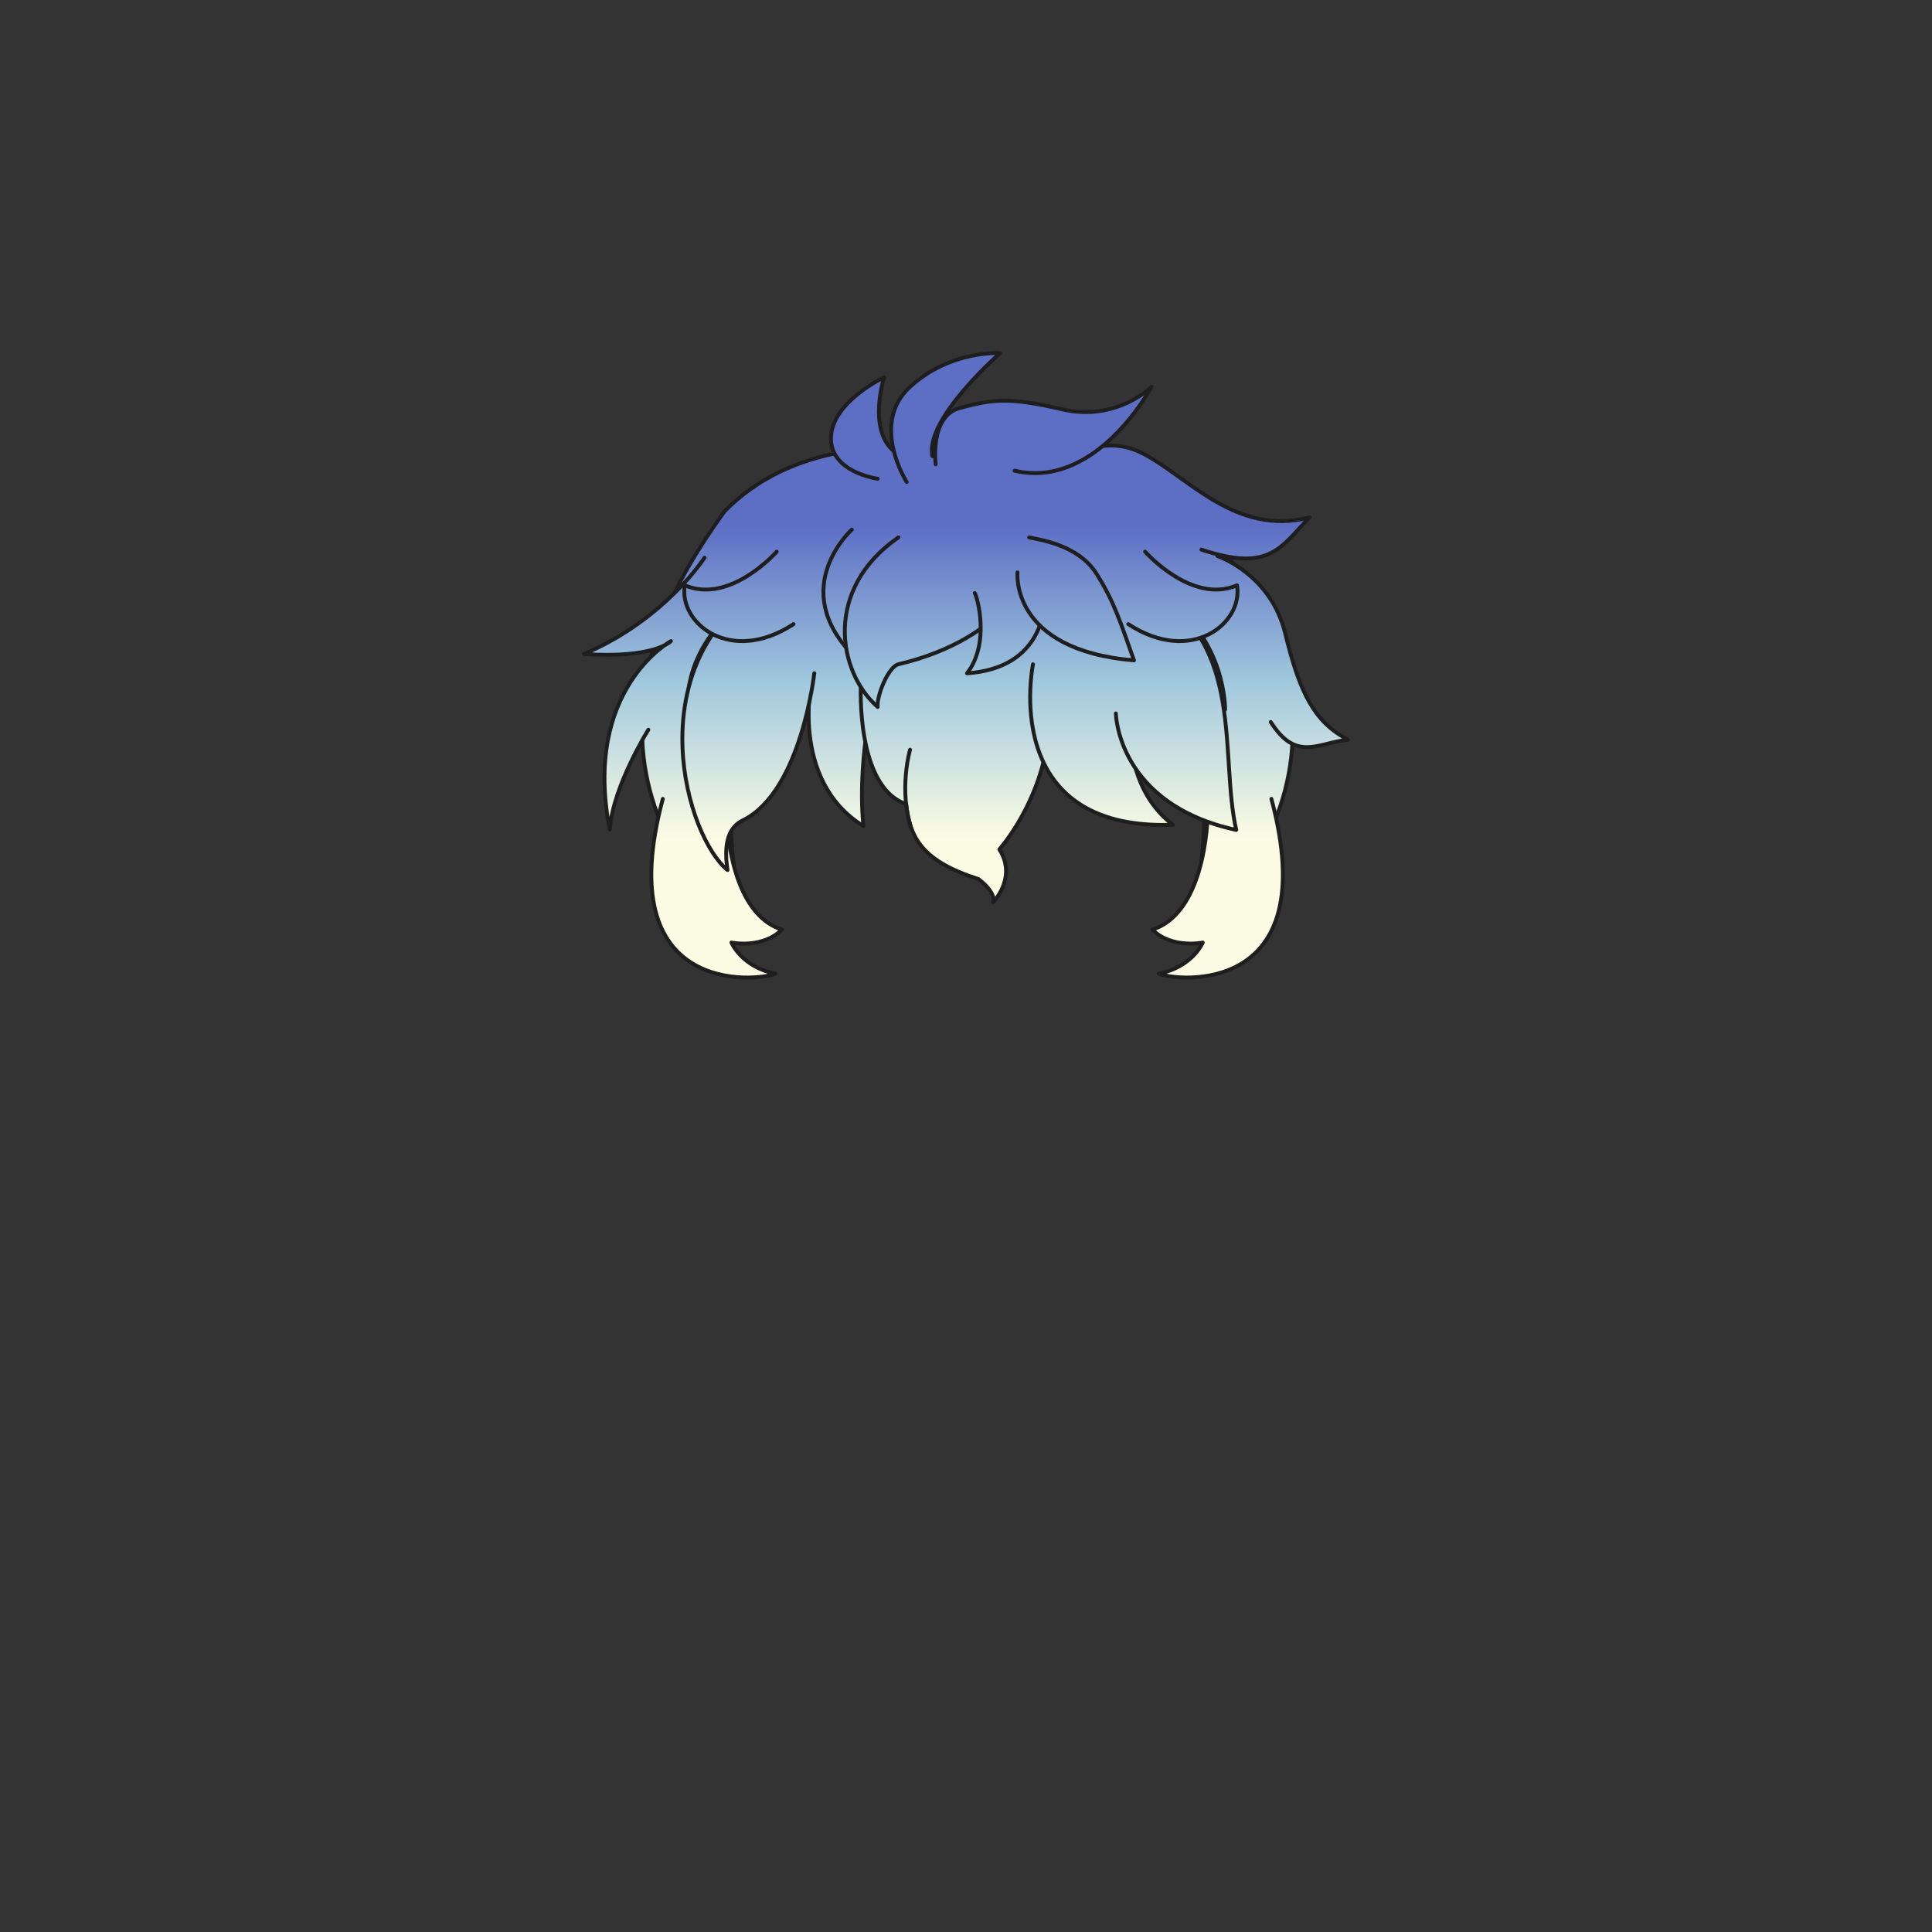 <svg xmlns="http://www.w3.org/2000/svg" width="500" height="500" version="1.1"><rect width="100%" height="100%" fill="#333333" stroke="none"/><g id="x198"><g><linearGradient id="hair1XMLID_4019_" gradientUnits="userSpaceOnUse" x1="250.367" y1="217" x2="250.367" y2="136"><stop offset="0" style="stop-color:#FCFCE4"></stop><stop offset="0.5" style="stop-color:#A0C8DD"></stop><stop offset="1" style="stop-color:#5D6EC5"></stop></linearGradient><path style="fill:url(#hair1XMLID_4019_);stroke:#1E1E1E;stroke-linecap:round;stroke-linejoin:round;" d="M312.158,137.843c-17.105-17.505-41.811-23.971-61.792-20.231c-19.98-3.739-45.795-2.739-62.9,14.767c-13.735,19.095-21.285,35.781-21.285,56.8c0,24.494,15.344,44.594,26.063,48.78c-7.366-33.656-0.486-59.627,5.109-68.842c1.808-2.168,29.517-5.519,53.014-5.647c23.498,0.128,51.207,3.479,53.015,5.647c5.596,9.215,12.476,35.186,5.109,68.842c10.719-4.187,26.063-24.286,26.063-48.78C334.553,168.159,325.284,151.275,312.158,137.843z"></path><g><linearGradient id="hair1XMLID_4020_" gradientUnits="userSpaceOnUse" x1="224.64" y1="217" x2="224.64" y2="136"><stop offset="0" style="stop-color:#FCFCE4"></stop><stop offset="0.5" style="stop-color:#A0C8DD"></stop><stop offset="1" style="stop-color:#5D6EC5"></stop></linearGradient><path style="fill:url(#hair1XMLID_4020_);stroke:#1E1E1E;stroke-linecap:round;stroke-linejoin:round;" d="M227.146,123.9c0,0-12.506-1.667-12.089-10.838c0.416-9.171,13.756-15.424,13.756-15.424s-5.419,16.675,5.42,20.843"></path><linearGradient id="hair1XMLID_4021_" gradientUnits="userSpaceOnUse" x1="244.727" y1="217" x2="244.727" y2="136"><stop offset="0" style="stop-color:#FCFCE4"></stop><stop offset="0.5" style="stop-color:#A0C8DD"></stop><stop offset="1" style="stop-color:#5D6EC5"></stop></linearGradient><path style="fill:url(#hair1XMLID_4021_);stroke:#1E1E1E;stroke-linecap:round;stroke-linejoin:round;" d="M234.649,124.734c0,0-9.588-15.008,0.834-24.596c10.422-9.587,23.345-8.753,23.345-8.753s-19.593,17.091-17.509,26.679"></path><linearGradient id="hair1XMLID_4022_" gradientUnits="userSpaceOnUse" x1="306.352" y1="217" x2="306.352" y2="136"><stop offset="0" style="stop-color:#FCFCE4"></stop><stop offset="0.5" style="stop-color:#A0C8DD"></stop><stop offset="1" style="stop-color:#5D6EC5"></stop></linearGradient><path style="fill:url(#hair1XMLID_4022_);stroke:#1E1E1E;stroke-linecap:round;stroke-linejoin:round;" d="M273.836,120.565c0,0,10.004-9.171,21.675-3.335c11.673,5.836,24.18,21.677,43.355,16.675c-7.504,7.92-10.422,14.173-27.931,8.337"></path><linearGradient id="hair1XMLID_4023_" gradientUnits="userSpaceOnUse" x1="270.015" y1="217" x2="270.015" y2="136"><stop offset="0" style="stop-color:#FCFCE4"></stop><stop offset="0.5" style="stop-color:#A0C8DD"></stop><stop offset="1" style="stop-color:#5D6EC5"></stop></linearGradient><path style="fill:url(#hair1XMLID_4023_);stroke:#1E1E1E;stroke-linecap:round;stroke-linejoin:round;" d="M242.153,120.148c0,0-1.639-12.485,6.282-14.57s12.181-3,26.354,0.335c14.173,3.335,23.227-5.807,23.227-5.807s-14.177,26.711-35.437,21.709"></path><linearGradient id="hair1XMLID_4024_" gradientUnits="userSpaceOnUse" x1="166.73" y1="217" x2="166.73" y2="136"><stop offset="0" style="stop-color:#FCFCE4"></stop><stop offset="0.5" style="stop-color:#A0C8DD"></stop><stop offset="1" style="stop-color:#5D6EC5"></stop></linearGradient><path style="fill:url(#hair1XMLID_4024_);stroke:#1E1E1E;stroke-linecap:round;stroke-linejoin:round;" d="M182.33,144.326c0,0-10.274,16.08-31.201,24.923c18.341,1.25,22.511-3.335,22.511-3.335s-22.929,12.506-15.841,48.772c0.833-11.255,10.004-25.845,10.004-25.845"></path><linearGradient id="hair1XMLID_4025_" gradientUnits="userSpaceOnUse" x1="331.988" y1="217" x2="331.988" y2="136"><stop offset="0" style="stop-color:#FCFCE4"></stop><stop offset="0.5" style="stop-color:#A0C8DD"></stop><stop offset="1" style="stop-color:#5D6EC5"></stop></linearGradient><path style="fill:url(#hair1XMLID_4025_);stroke:#1E1E1E;stroke-linecap:round;stroke-linejoin:round;" d="M315.104,143.909c0,0,13.757,4.585,17.509,20.009c3.752,15.425,7.503,22.928,16.258,27.513c-7.921,0.834-13.341,5.837-20.01-4.585"></path></g><g><g><linearGradient id="hair1XMLID_4026_" gradientUnits="userSpaceOnUse" x1="247.517" y1="217" x2="247.517" y2="136"><stop offset="0" style="stop-color:#FCFCE4"></stop><stop offset="0.5" style="stop-color:#A0C8DD"></stop><stop offset="1" style="stop-color:#5D6EC5"></stop></linearGradient><path style="fill:url(#hair1XMLID_4026_);stroke:#1E1E1E;stroke-linecap:round;stroke-linejoin:round;" d="M199.473,150.468c0,0-22.78,12.395-21.44,33.165c17.085,0,139.025,0,139.025,0s0.237-18.162-15.633-28.651"></path><linearGradient id="hair1XMLID_4027_" gradientUnits="userSpaceOnUse" x1="185.461" y1="217" x2="185.461" y2="136.001"><stop offset="0" style="stop-color:#FCFCE4"></stop><stop offset="0.5" style="stop-color:#A0C8DD"></stop><stop offset="1" style="stop-color:#5D6EC5"></stop></linearGradient><path style="fill:url(#hair1XMLID_4027_);stroke:#1E1E1E;stroke-linecap:round;stroke-linejoin:round;" d="M187.948,208.758c0,0-0.335,27.135,14.405,31.825c-5.024,5.024-13.064,3.35-13.064,3.35s2.68,6.365,11.39,8.04c-4.69,2.01-42.88,6.031-29.145-45.224"></path><linearGradient id="hair1XMLID_4028_" gradientUnits="userSpaceOnUse" x1="315.107" y1="217" x2="315.107" y2="136.001"><stop offset="0" style="stop-color:#FCFCE4"></stop><stop offset="0.5" style="stop-color:#A0C8DD"></stop><stop offset="1" style="stop-color:#5D6EC5"></stop></linearGradient><path style="fill:url(#hair1XMLID_4028_);stroke:#1E1E1E;stroke-linecap:round;stroke-linejoin:round;" d="M312.62,208.758c0,0,0.335,27.135-14.405,31.825c5.024,5.024,13.065,3.35,13.065,3.35s-2.681,6.365-11.391,8.04c4.69,2.01,42.88,6.031,29.146-45.224"></path><linearGradient id="hair1XMLID_4029_" gradientUnits="userSpaceOnUse" x1="217.539" y1="217" x2="217.539" y2="136"><stop offset="0" style="stop-color:#FCFCE4"></stop><stop offset="0.5" style="stop-color:#A0C8DD"></stop><stop offset="1" style="stop-color:#5D6EC5"></stop></linearGradient><path style="fill:url(#hair1XMLID_4029_);stroke:#1E1E1E;stroke-linecap:round;stroke-linejoin:round;" d="M210.729,174.253c-1.005,1.34-6.365,27.805,12.73,39.53c-1.005-9.381,0-22.11,2.345-33.165"></path><g><linearGradient id="hair1XMLID_4030_" gradientUnits="userSpaceOnUse" x1="247.056" y1="217" x2="247.056" y2="136"><stop offset="0" style="stop-color:#FCFCE4"></stop><stop offset="0.5" style="stop-color:#A0C8DD"></stop><stop offset="1" style="stop-color:#5D6EC5"></stop></linearGradient><path style="fill:url(#hair1XMLID_4030_);stroke:#1E1E1E;stroke-linecap:round;stroke-linejoin:round;" d="M222.789,177.268c0,0-1.341,26.465,11.725,30.82c1.005,8.71,4.021,14.74,18.76,19.43c5.025,4.021,3.686,6.03,3.686,6.03s6.364-6.365,1.675-13.735c9.045-10.72,17.085-31.154,10.05-44.22"></path><path style="fill:none;stroke:#1E1E1E;stroke-linecap:round;stroke-linejoin:round;" d="M235.523,194.023c0,0-3.015,10.386,0.335,20.436"></path></g><linearGradient id="hair1XMLID_4031_" gradientUnits="userSpaceOnUse" x1="193.661" y1="217" x2="193.661" y2="136"><stop offset="0" style="stop-color:#FCFCE4"></stop><stop offset="0.5" style="stop-color:#A0C8DD"></stop><stop offset="1" style="stop-color:#5D6EC5"></stop></linearGradient><path style="fill:url(#hair1XMLID_4031_);stroke:#1E1E1E;stroke-linecap:round;stroke-linejoin:round;" d="M210.729,174.253c0,0-3.35,30.149-18.09,37.854c-3.015,1.34-5.695,4.355-4.354,13.065c-10.721-8.71-22.78-51.255,7.369-72.36"></path><linearGradient id="hair1XMLID_4032_" gradientUnits="userSpaceOnUse" x1="285.065" y1="217" x2="285.065" y2="136"><stop offset="0" style="stop-color:#FCFCE4"></stop><stop offset="0.5" style="stop-color:#A0C8DD"></stop><stop offset="1" style="stop-color:#5D6EC5"></stop></linearGradient><path style="fill:url(#hair1XMLID_4032_);stroke:#1E1E1E;stroke-linecap:round;stroke-linejoin:round;" d="M267.344,171.908c0,0-9.045,43.215,36.18,41.54c-13.064-10.05-11.725-28.14-10.385-36.515"></path><linearGradient id="hair1XMLID_4033_" gradientUnits="userSpaceOnUse" x1="304.361" y1="217" x2="304.361" y2="136"><stop offset="0" style="stop-color:#FCFCE4"></stop><stop offset="0.5" style="stop-color:#A0C8DD"></stop><stop offset="1" style="stop-color:#5D6EC5"></stop></linearGradient><path style="fill:url(#hair1XMLID_4033_);stroke:#1E1E1E;stroke-linecap:round;stroke-linejoin:round;" d="M288.784,184.638c0,0,0.335,23.45,31.154,30.15c-4.354-19.096,2.346-47.905-21.774-61.64"></path><linearGradient id="hair1XMLID_4034_" gradientUnits="userSpaceOnUse" x1="223.973" y1="217" x2="223.973" y2="136"><stop offset="0" style="stop-color:#FCFCE4"></stop><stop offset="0.5" style="stop-color:#A0C8DD"></stop><stop offset="1" style="stop-color:#5D6EC5"></stop></linearGradient><path style="fill:url(#hair1XMLID_4034_);stroke:#1E1E1E;stroke-linecap:round;stroke-linejoin:round;" d="M220.443,137.068c0,0-16.75,15.075,0.335,32.495c4.021-8.71,14.07-19.43,14.07-19.43"></path><linearGradient id="hair1XMLID_4035_" gradientUnits="userSpaceOnUse" x1="242.822" y1="217" x2="242.822" y2="136"><stop offset="0" style="stop-color:#FCFCE4"></stop><stop offset="0.5" style="stop-color:#A0C8DD"></stop><stop offset="1" style="stop-color:#5D6EC5"></stop></linearGradient><path style="fill:url(#hair1XMLID_4035_);stroke:#1E1E1E;stroke-linecap:round;stroke-linejoin:round;" d="M267.009,147.118c0,0-6.03,18.09-34.505,24.79c-2.681,0.67-5.695,8.375-5.36,11.055c-10.385-9.045-14.07-30.485,5.36-43.885"></path><linearGradient id="hair1XMLID_4036_" gradientUnits="userSpaceOnUse" x1="260.411" y1="217" x2="260.411" y2="136"><stop offset="0" style="stop-color:#FCFCE4"></stop><stop offset="0.5" style="stop-color:#A0C8DD"></stop><stop offset="1" style="stop-color:#5D6EC5"></stop></linearGradient><path style="fill:url(#hair1XMLID_4036_);stroke:#1E1E1E;stroke-linecap:round;stroke-linejoin:round;" d="M270.358,150.133c0,0,3.686,22.445-20.1,24.12c6.03-7.705,2.68-19.765,2.01-20.77"></path><linearGradient id="hair1XMLID_4037_" gradientUnits="userSpaceOnUse" x1="278.387" y1="217" x2="278.387" y2="136"><stop offset="0" style="stop-color:#FCFCE4"></stop><stop offset="0.5" style="stop-color:#A0C8DD"></stop><stop offset="1" style="stop-color:#5D6EC5"></stop></linearGradient><path style="fill:url(#hair1XMLID_4037_);stroke:#1E1E1E;stroke-linecap:round;stroke-linejoin:round;" d="M263.323,148.123c0,0-2.01,20.1,30.15,22.78c-3.35-9.38-5.025-15.075-9.715-22.445c-4.732-7.435-14.405-8.71-17.42-9.38"></path><linearGradient id="hair1XMLID_4038_" gradientUnits="userSpaceOnUse" x1="191.228" y1="217" x2="191.228" y2="136"><stop offset="0" style="stop-color:#FCFCE4"></stop><stop offset="0.5" style="stop-color:#A0C8DD"></stop><stop offset="1" style="stop-color:#5D6EC5"></stop></linearGradient><path style="fill:url(#hair1XMLID_4038_);stroke:#1E1E1E;stroke-linecap:round;stroke-linejoin:round;" d="M201.014,142.763c0,0-12.06,13.735-23.785,8.71c-1.675,9.715,11.726,20.77,28.141,10.05"></path><linearGradient id="hair1XMLID_4039_" gradientUnits="userSpaceOnUse" x1="306.133" y1="217" x2="306.133" y2="136"><stop offset="0" style="stop-color:#FCFCE4"></stop><stop offset="0.5" style="stop-color:#A0C8DD"></stop><stop offset="1" style="stop-color:#5D6EC5"></stop></linearGradient><path style="fill:url(#hair1XMLID_4039_);stroke:#1E1E1E;stroke-linecap:round;stroke-linejoin:round;" d="M296.348,142.763c0,0,12.06,13.735,23.785,8.71c1.675,9.715-11.726,20.77-28.141,10.05"></path></g></g></g></g></svg>